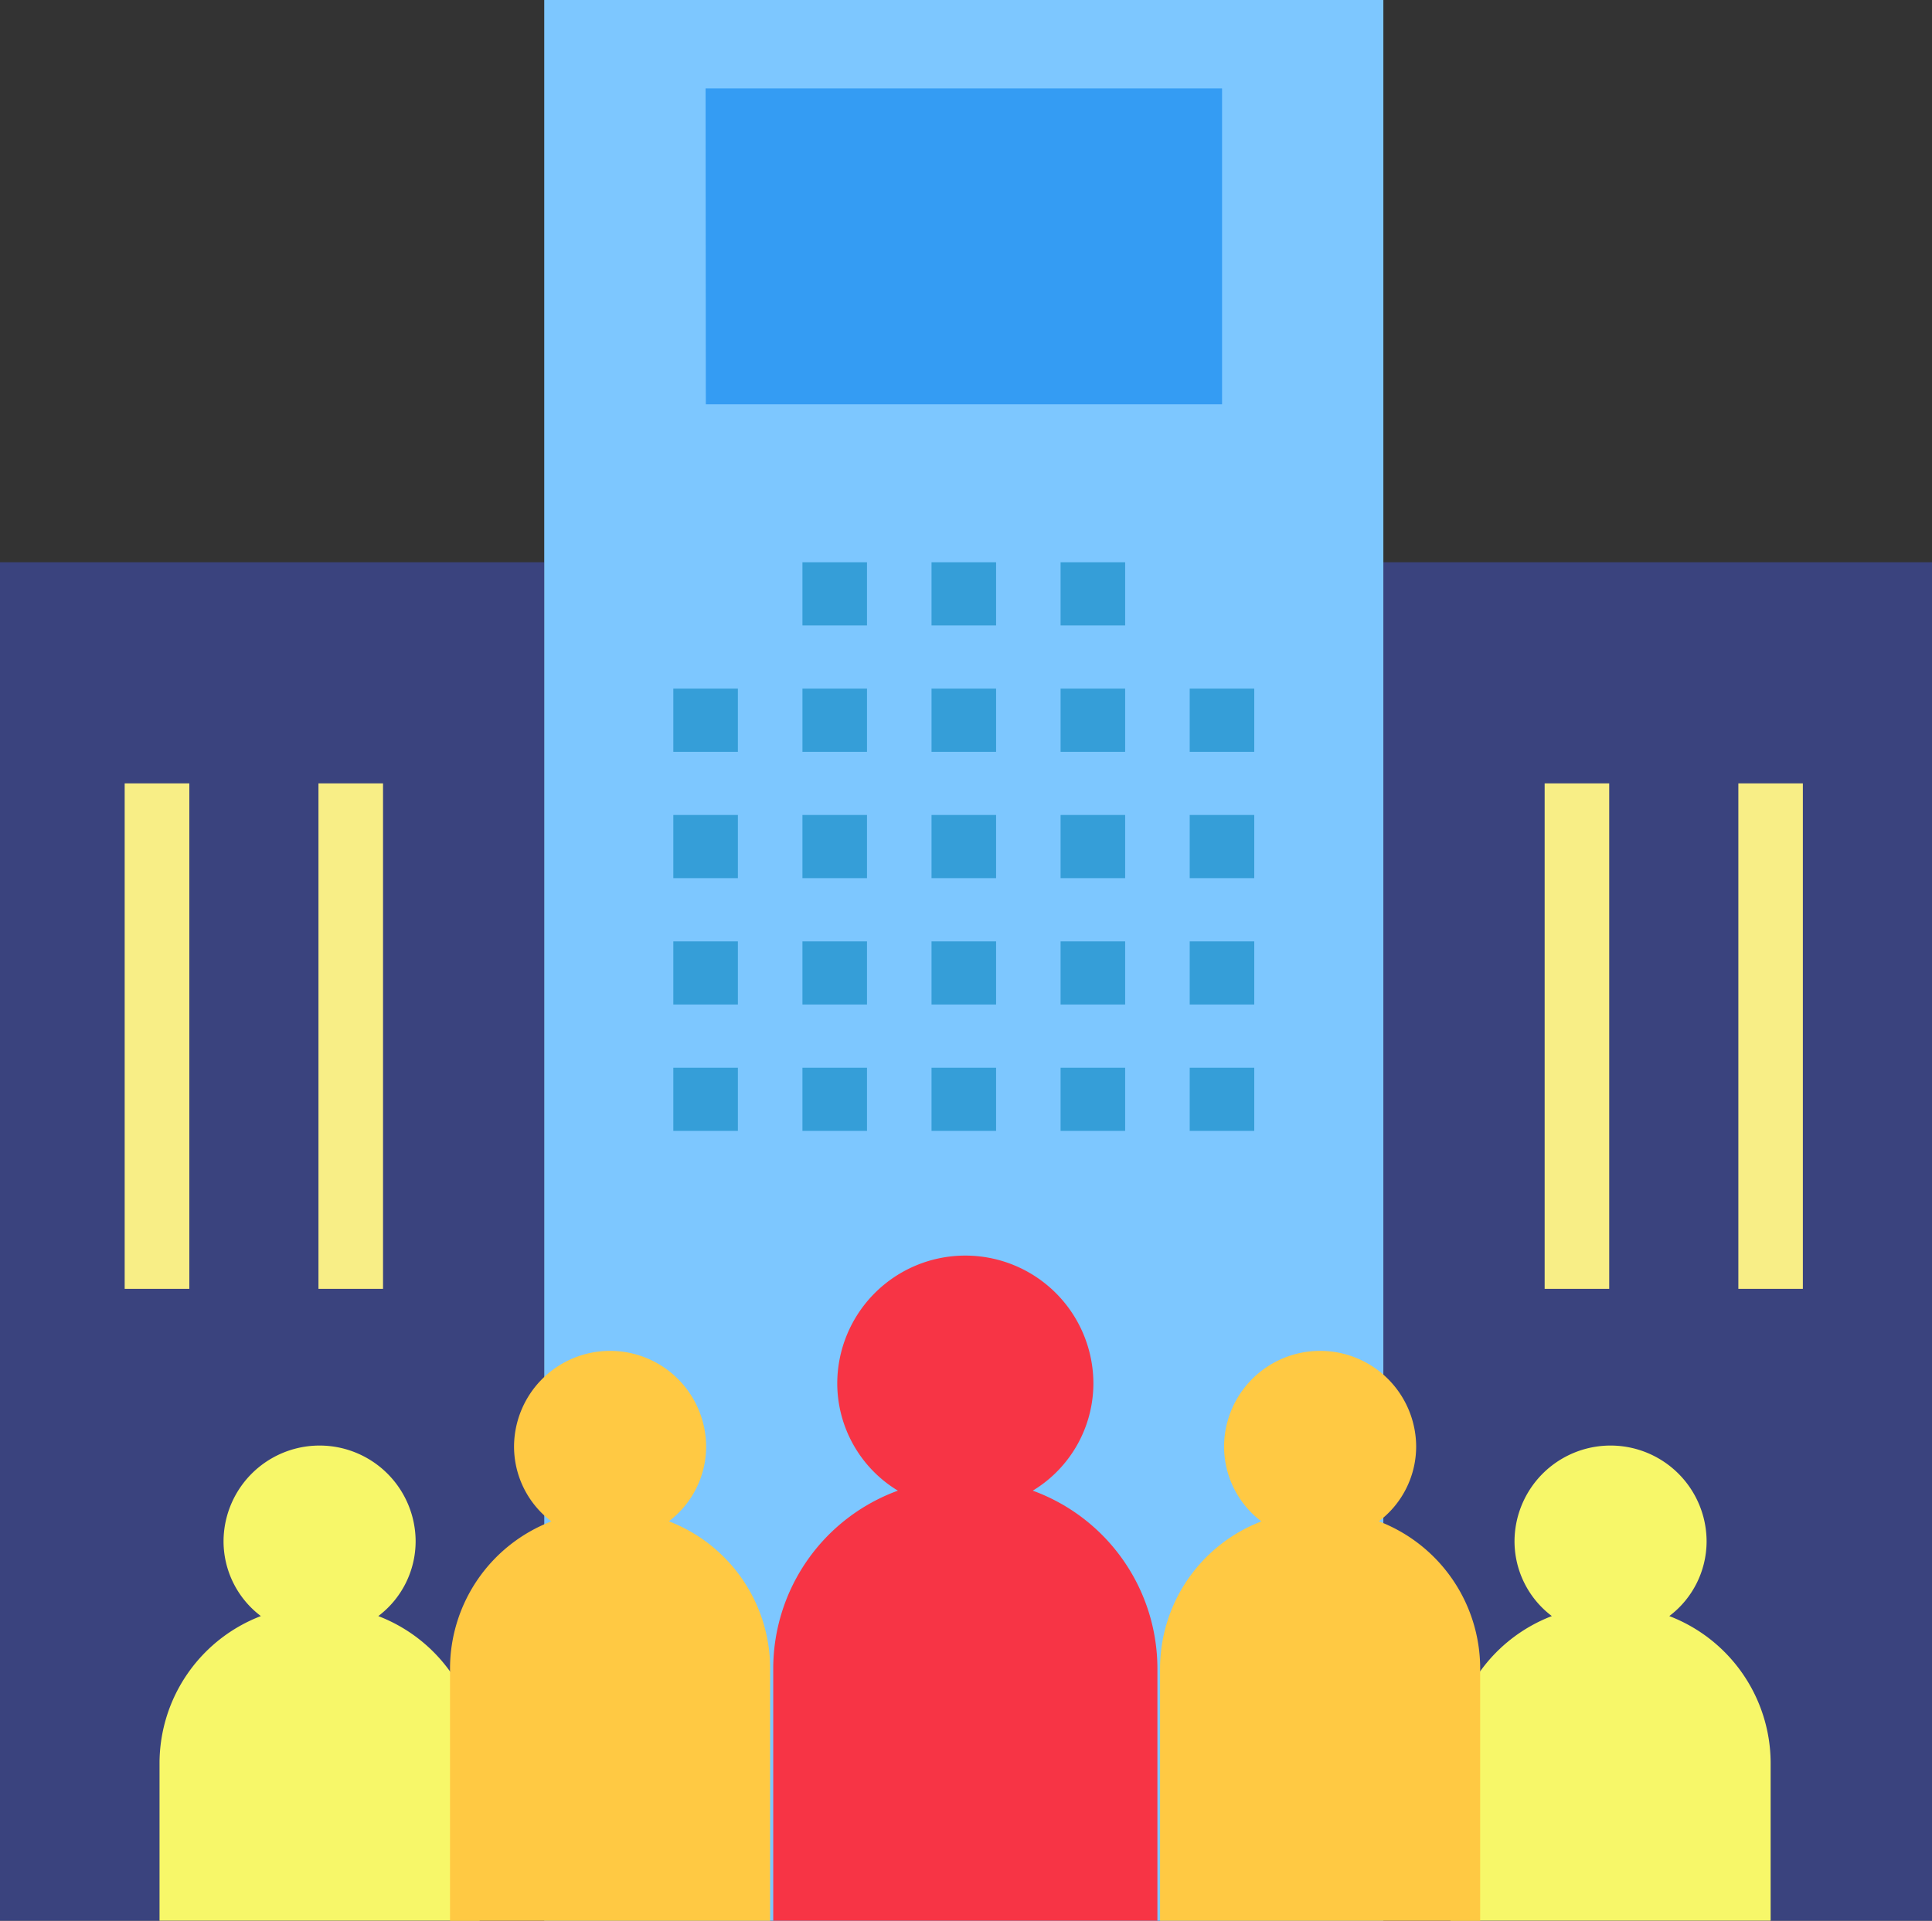 <svg xmlns="http://www.w3.org/2000/svg" width="64.371" height="64" viewBox="0 0 64.371 64"><rect x="0" y="0" width="64.371" height="64" fill="#333333" stroke="none"/><defs><style>.a{fill:#3a437e;}.b{fill:#7dc7ff;}.c{fill:#f73445;}.d{fill:#359ed8;}.e{fill:#f7f769;}.f{fill:#ffc943;}.g{fill:#f8ee86;}.h{fill:#349cf3;}</style></defs><g transform="translate(-1.652 -2)"><path class="a" d="M1.652,19.564H19.785V64.829H1.652Z" transform="translate(0 1.171)"/><path class="a" d="M44.862,19.564h18.28V64.829H44.862Z" transform="translate(2.881 1.171)"/><path class="b" d="M18.652,2H46.61V66H18.652Z" transform="translate(1.133)"/><path class="c" d="M34.452,49.056a4.185,4.185,0,0,0,2.02-3.566,4.267,4.267,0,1,0-8.534,0,4.185,4.185,0,0,0,2.02,3.566,6.317,6.317,0,0,0-4.153,5.908v8.421h12.8V54.964a6.317,6.317,0,0,0-4.153-5.908Z" transform="translate(1.61 2.615)"/><g transform="translate(24.086 20.735)"><path class="d" d="M22.684,23.512h2.151v2.105H22.684Z" transform="translate(-22.684 -19.301)"/><path class="d" d="M22.684,27.459h2.151v2.105H22.684Z" transform="translate(-22.684 -19.038)"/><path class="d" d="M22.684,31.407h2.151v2.105H22.684Z" transform="translate(-22.684 -18.774)"/><path class="d" d="M22.684,35.354h2.151v2.105H22.684Z" transform="translate(-22.684 -18.511)"/><path class="d" d="M26.717,23.512h2.151v2.105H26.717Z" transform="translate(-22.415 -19.301)"/><path class="d" d="M26.717,27.459h2.151v2.105H26.717Z" transform="translate(-22.415 -19.038)"/><path class="d" d="M26.717,31.407h2.151v2.105H26.717Z" transform="translate(-22.415 -18.774)"/><path class="d" d="M26.717,35.354h2.151v2.105H26.717Z" transform="translate(-22.415 -18.511)"/><path class="d" d="M30.749,23.512H32.9v2.105H30.749Z" transform="translate(-22.146 -19.301)"/><path class="d" d="M30.749,27.459H32.9v2.105H30.749Z" transform="translate(-22.146 -19.038)"/><path class="d" d="M30.749,31.407H32.9v2.105H30.749Z" transform="translate(-22.146 -18.774)"/><path class="d" d="M30.749,35.354H32.9v2.105H30.749Z" transform="translate(-22.146 -18.511)"/><path class="d" d="M34.781,23.512h2.151v2.105H34.781Z" transform="translate(-21.878 -19.301)"/><path class="d" d="M26.717,19.564h2.151v2.105H26.717Z" transform="translate(-22.415 -19.564)"/><path class="d" d="M30.749,19.564H32.9v2.105H30.749Z" transform="translate(-22.146 -19.564)"/><path class="d" d="M34.781,19.564h2.151v2.105H34.781Z" transform="translate(-21.878 -19.564)"/><path class="d" d="M34.781,27.459h2.151v2.105H34.781Z" transform="translate(-21.878 -19.038)"/><path class="d" d="M34.781,31.407h2.151v2.105H34.781Z" transform="translate(-21.878 -18.774)"/><path class="d" d="M34.781,35.354h2.151v2.105H34.781Z" transform="translate(-21.878 -18.511)"/><path class="d" d="M38.814,23.512h2.151v2.105H38.814Z" transform="translate(-21.609 -19.301)"/><path class="d" d="M38.814,27.459h2.151v2.105H38.814Z" transform="translate(-21.609 -19.038)"/><path class="d" d="M38.814,31.407h2.151v2.105H38.814Z" transform="translate(-21.609 -18.774)"/><path class="d" d="M38.814,35.354h2.151v2.105H38.814Z" transform="translate(-21.609 -18.511)"/></g><path class="e" d="M13.925,52.84a3.126,3.126,0,0,0,1.243-2.482,3.2,3.2,0,1,0-6.4,0,3.126,3.126,0,0,0,1.244,2.482,5.258,5.258,0,0,0-3.377,4.886V62.99H17.3V57.726a5.258,5.258,0,0,0-3.377-4.886Z" transform="translate(0.332 3.01)"/><path class="f" d="M23,49.879A3.126,3.126,0,0,0,24.242,47.4a3.2,3.2,0,1,0-6.4,0,3.126,3.126,0,0,0,1.244,2.482,5.258,5.258,0,0,0-3.377,4.886v8.421H26.375V54.765A5.258,5.258,0,0,0,23,49.879Z" transform="translate(0.937 2.813)"/><path class="e" d="M54.249,52.84a3.126,3.126,0,0,0,1.243-2.482,3.2,3.2,0,1,0-6.4,0,3.126,3.126,0,0,0,1.244,2.482,5.258,5.258,0,0,0-3.377,4.886V62.99H57.626V57.726a5.258,5.258,0,0,0-3.377-4.886Z" transform="translate(3.021 3.01)"/><path class="f" d="M45.177,49.879A3.126,3.126,0,0,0,46.42,47.4a3.2,3.2,0,1,0-6.4,0,3.126,3.126,0,0,0,1.244,2.482,5.258,5.258,0,0,0-3.377,4.886v8.421H48.553V54.765a5.258,5.258,0,0,0-3.377-4.886Z" transform="translate(2.416 2.813)"/><path class="g" d="M49.9,26.472h2.151V43.315H49.9Z" transform="translate(3.217 1.631)"/><path class="g" d="M55.951,26.472H58.1V43.315H55.951Z" transform="translate(3.62 1.631)"/><path class="g" d="M5.546,26.472H7.7V43.315H5.546Z" transform="translate(0.26 1.631)"/><path class="g" d="M11.6,26.472h2.151V43.315H11.6Z" transform="translate(0.663 1.631)"/><path class="h" d="M23.692,4.761H40.9V15.288h-17.2Z" transform="translate(1.469 0.184)"/></g></svg>